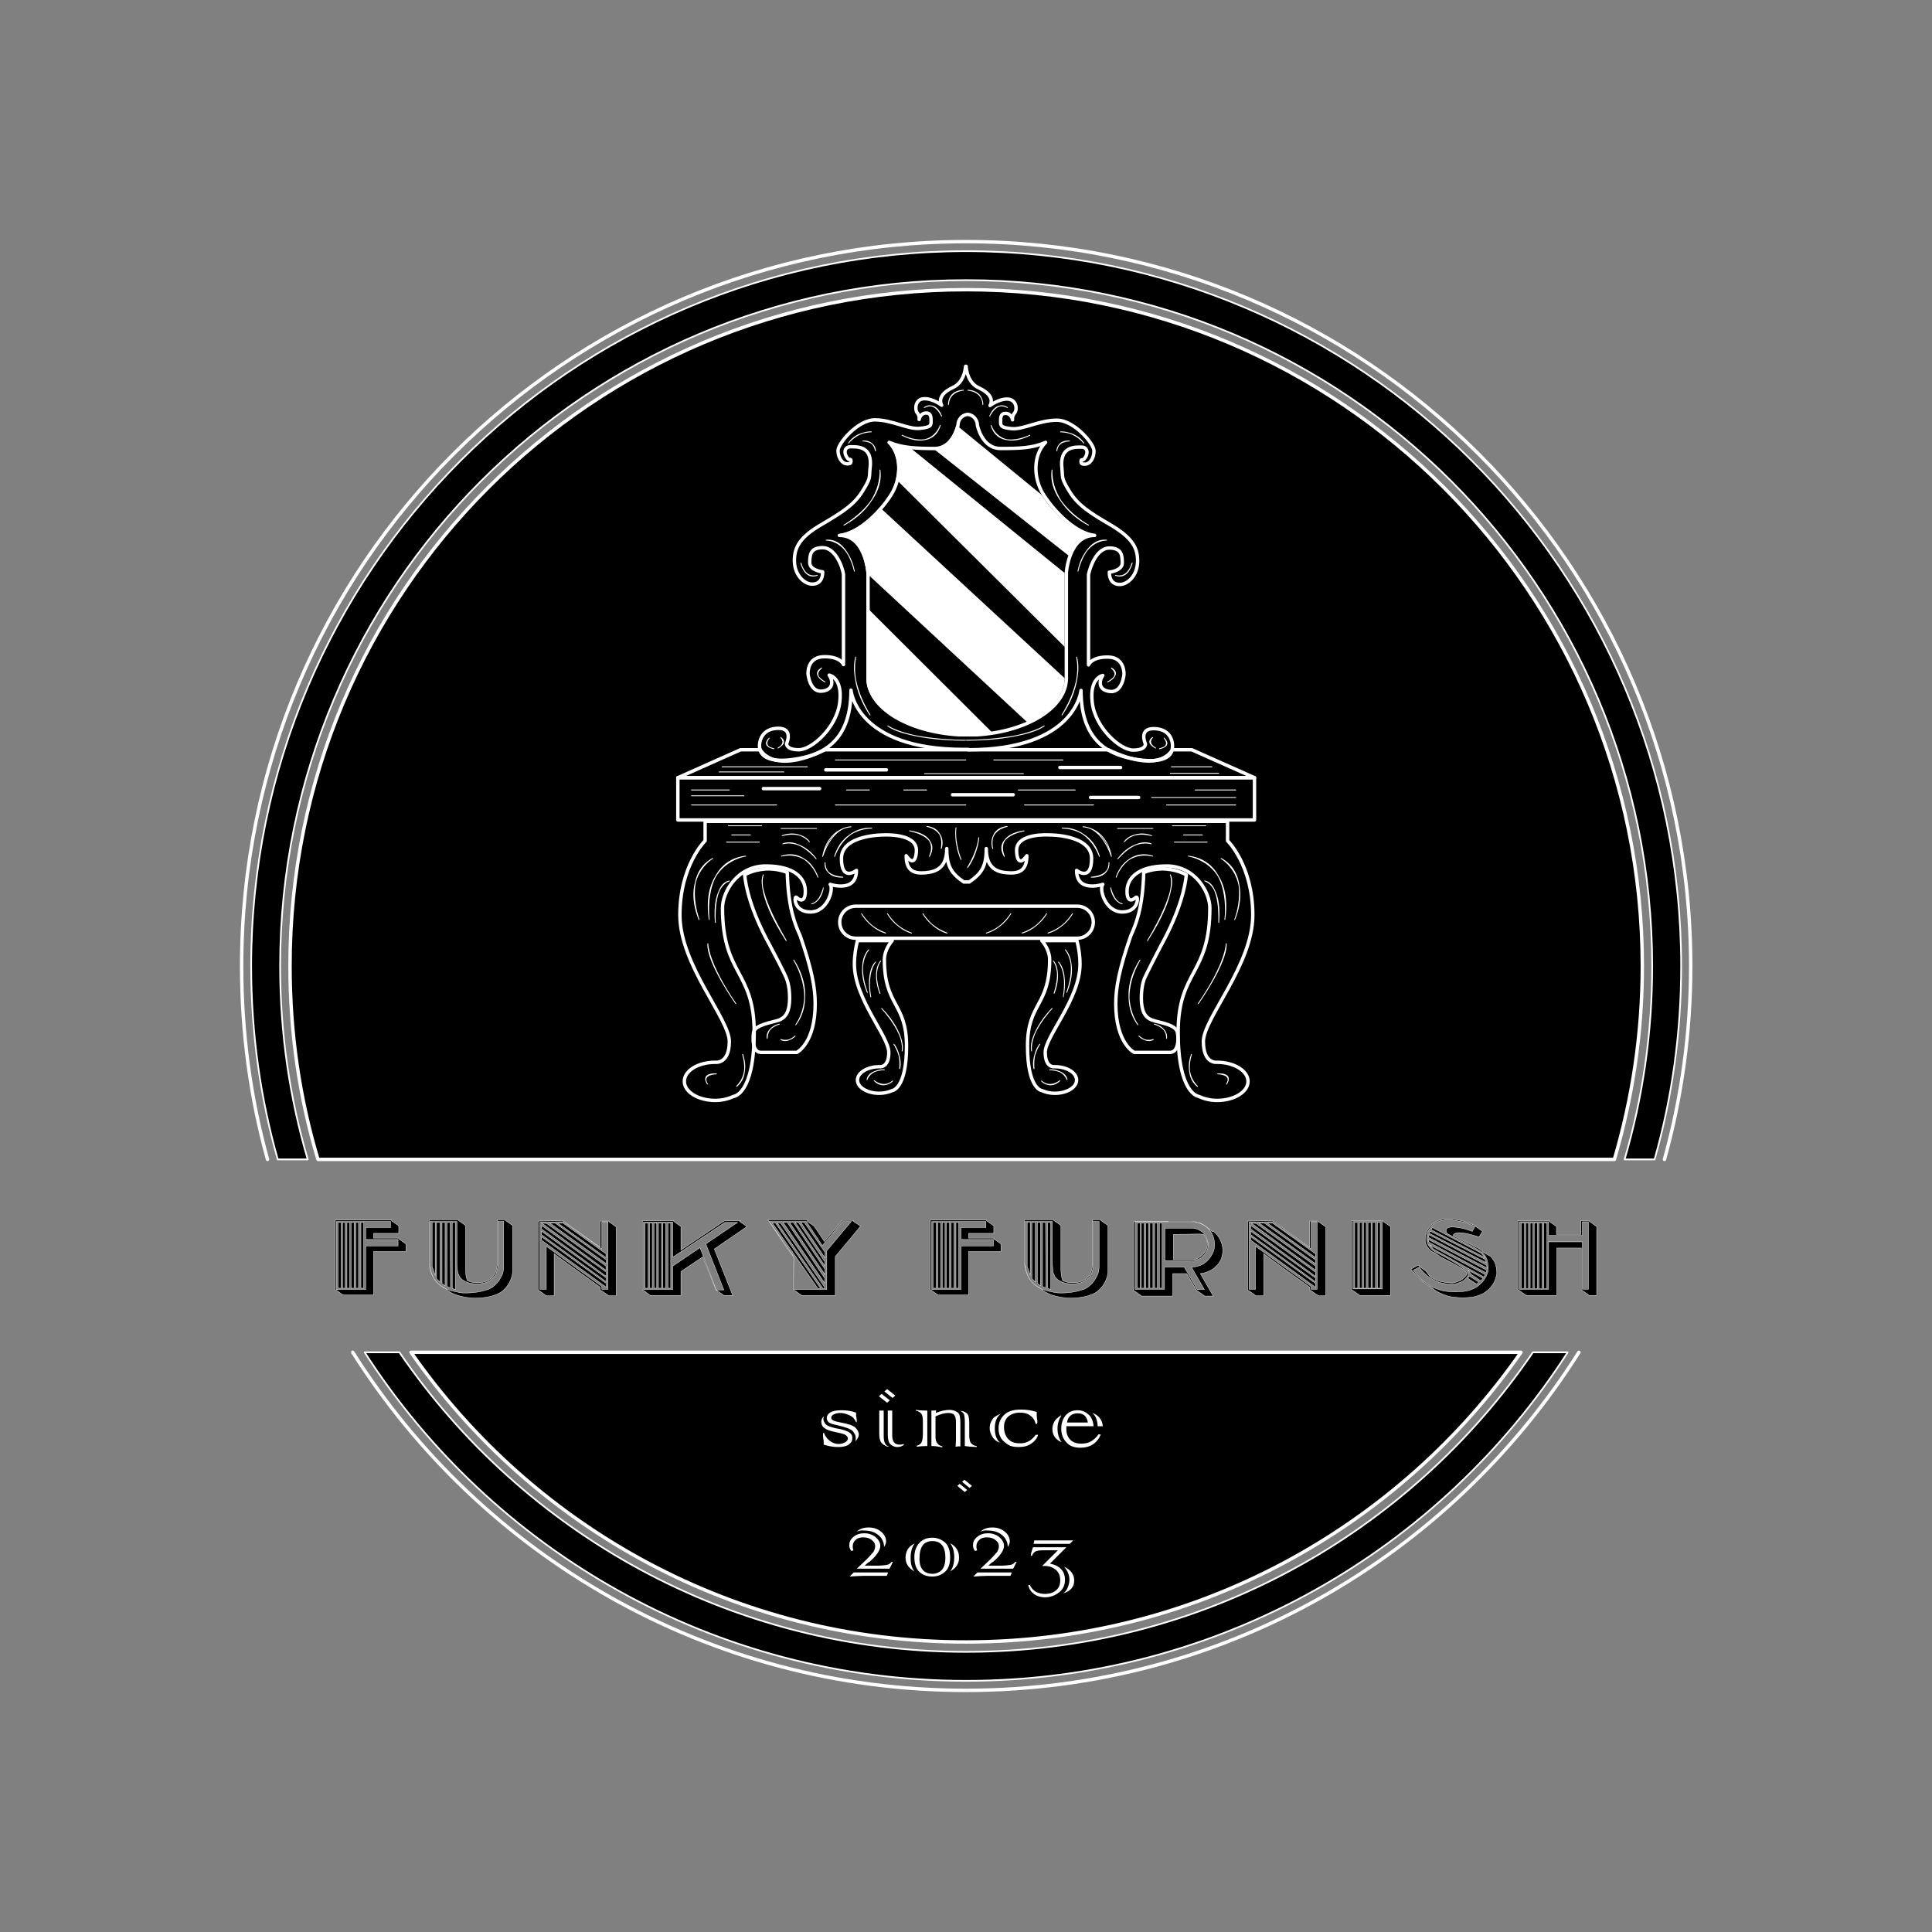 <?xml version="1.0" encoding="utf-8"?>
<!-- Generator: Adobe Illustrator 26.0.0, SVG Export Plug-In . SVG Version: 6.00 Build 0)  -->
<svg version="1.1" xmlns="http://www.w3.org/2000/svg" xmlns:xlink="http://www.w3.org/1999/xlink" x="0px" y="0px"
	 viewBox="0 0 566.9 566.9" style="enable-background:new 0 0 566.9 566.9;" xml:space="preserve">
<rect x="0" y="0" width="566.9" height="566.9" fill="#808080" stroke="none"/>
<style type="text/css">
	.st0{fill:none;stroke:#FFFFFF;stroke-linecap:round;stroke-linejoin:round;stroke-miterlimit:10;}
	.st1{stroke:#FFFFFF;stroke-linecap:round;stroke-linejoin:round;stroke-miterlimit:10;}
	.st2{fill:none;stroke:#FFFFFF;stroke-width:0.5;stroke-linecap:round;stroke-linejoin:round;stroke-miterlimit:10;}
	.st3{stroke:#FFFFFF;stroke-width:0.5;stroke-linecap:round;stroke-linejoin:round;stroke-miterlimit:10;}
	.st4{fill:#FFFFFF;}
	.st5{fill:none;stroke:#FFFFFF;stroke-miterlimit:10;}
	.st6{fill:none;stroke:#FFFFFF;stroke-width:0.25;stroke-linecap:round;stroke-linejoin:round;stroke-miterlimit:10;}
	.st7{stroke:#FFFFFF;stroke-width:0.1;stroke-miterlimit:10;}
</style>
<g id="Calque_1">
	<path class="st0" d="M463.3,396.8c-37.7,59.6-104.1,99.2-179.9,99.2c-75.7,0-142.2-39.6-179.9-99.2"/>
	<path class="st1" d="M120.6,396.8h325.7c-35.8,51.4-95.4,85-162.8,85C216,481.9,156.5,448.3,120.6,396.8z"/>
	<path class="st1" d="M481.9,283.5c0,19.7-2.9,38.7-8.2,56.7H93.3c-5.4-18-8.2-37-8.2-56.7C85,173.9,173.9,85,283.5,85
		C393,85,481.9,173.9,481.9,283.5z"/>
	<path class="st2" d="M93.3,340.2"/>
	<path class="st3" d="M81.5,340.2c-5.1-18-7.8-37-7.8-56.7c0-115.8,93.9-209.8,209.8-209.8c115.8,0,209.8,93.9,209.8,209.8
		c0,19.7-2.7,38.7-7.8,56.7h-8.8c5.3-18,8.1-37,8.1-56.7c0-111.1-90.1-201.3-201.3-201.3c-111.2,0-201.3,90.1-201.3,201.3
		c0,19.7,2.8,38.7,8.1,56.7H81.5z"/>
	<path class="st0" d="M78.5,340.2c-5-18-7.6-37.1-7.6-56.7C70.9,166,166,70.9,283.5,70.9c117.4,0,212.6,95.2,212.6,212.6
		c0,19.6-2.7,38.7-7.7,56.7"/>
	<path class="st3" d="M460,396.8c-37.3,58-102.4,96.4-176.5,96.4c-74.1,0-139.2-38.4-176.5-96.4h10.2c36.2,53,97.2,87.9,166.3,87.9
		s130.1-34.8,166.3-87.9H460z"/>
</g>
<g id="Calque_2">
	<g>
		<path class="st4" d="M241.5,420.5h0.3c0.3,0.9,0.9,1.7,1.7,2.3c0.8,0.6,1.7,0.9,2.6,0.9c0.7,0,1.4-0.2,1.9-0.5
			c0.5-0.3,0.8-0.7,0.8-1.1c0-0.4-0.3-0.8-0.8-1.1c-0.5-0.3-1.5-0.5-2.9-0.8c-1.4-0.3-2.4-0.6-3.1-1.1c-0.7-0.5-1-1.1-1-1.9
			c0-0.6,0.2-1.1,0.7-1.6c0,0.2-0.1,0.5-0.1,0.7c0,0.5,0.2,0.9,0.5,1.4c0.3,0.4,0.8,0.7,1.4,0.9c0.6,0.2,1.5,0.5,2.9,0.7
			c1.3,0.3,2.2,0.6,2.8,1c0.6,0.4,0.9,0.9,0.9,1.7c0,0.8-0.4,1.4-1.1,1.9c-0.7,0.5-1.8,0.7-3.1,0.7c-1.2,0-2.6-0.2-4.2-0.7
			c0-0.7,0-1.3-0.1-1.6c0-0.3-0.1-0.6-0.1-0.9C241.5,421.1,241.5,420.8,241.5,420.5z M251.4,417.3h-0.2c-0.4-0.9-1-1.6-1.9-2
			c-0.9-0.4-1.8-0.7-2.7-0.7c-0.7,0-1.3,0.1-1.9,0.4c-0.5,0.2-0.8,0.6-0.8,1c0,0.3,0.2,0.6,0.6,0.8c0.4,0.2,1.1,0.4,2.2,0.6
			c2.2,0.4,3.7,0.9,4.3,1.5s1,1.3,1,2c0,0.6-0.3,1.3-1,2c0.1-0.4,0.1-0.7,0.1-0.9c0-0.8-0.3-1.4-0.9-2.1c-0.6-0.6-2-1.1-4.1-1.6
			c-1.3-0.3-2.2-0.5-2.7-0.8c-0.5-0.3-0.8-0.8-0.8-1.4c0-0.7,0.4-1.3,1.1-1.7c0.7-0.4,1.8-0.6,3.3-0.6c1.4,0,2.8,0.2,4.2,0.7
			c0,0.2,0,0.4,0,0.4c0,0.4,0,0.7,0.1,1.1C251.4,416.3,251.4,416.7,251.4,417.3z"/>
		<path class="st4" d="M258.7,409l2.4,1.9l-0.8,0.7l-2.4-1.9L258.7,409z M258,420.7v-6.8h1.3v7.3c0,1.1,0.1,1.8,0.4,2.3
			c0.2,0.5,0.6,0.8,1.2,1h-0.5c-0.8-0.3-1.4-0.7-1.8-1.2C258.2,422.8,258,421.9,258,420.7z M260.3,407.6l2.4,1.9l-0.8,0.7l-2.4-1.9
			L260.3,407.6z M260.5,420.9v-7h1.3v7.3c0,1.8,0.7,2.7,2.2,2.7c0.5,0,0.9-0.1,1.2-0.2v0.3c-0.6,0.4-1.2,0.6-1.9,0.6
			c-0.6,0-1.2-0.2-1.6-0.5c-0.5-0.3-0.8-0.7-0.9-1.1C260.6,422.5,260.5,421.8,260.5,420.9z"/>
		<path class="st4" d="M272.1,413.9v10.4c-1.2,0-2.2,0.1-3.1,0.2v-0.3c0.5-0.1,1-0.4,1.3-0.8c0.3-0.4,0.5-1.3,0.5-2.7v-3.6
			c0-1-0.1-1.7-0.4-2.2c-0.3-0.4-0.8-0.8-1.7-1v-0.2C269.3,413.8,270.4,413.9,272.1,413.9z M273.3,424.3v-10.4c0.6,0,1.1,0,1.4-0.1
			l-0.1,0.8c1.4-0.6,2.8-0.9,4-0.9c0.8,0,1.5,0.2,2,0.5c0.6,0.3,0.9,0.7,1,1.2c0.1,0.4,0.2,1.2,0.2,2.1v6.9c-0.5,0-0.9,0-1.4,0.1
			c0.1-1.2,0.1-2.1,0.1-2.6v-4.7c0-1-0.2-1.6-0.5-2c-0.3-0.4-0.9-0.6-1.8-0.6c-0.9,0-2.2,0.3-3.7,1v6c0,1.6,0.7,2.5,2,2.8v0.3
			C275.2,424.4,274.1,424.3,273.3,424.3z M283.1,424.3v-7.1c0-1-0.1-1.7-0.2-2.1c-0.1-0.4-0.5-0.8-1.1-1.1c0.8,0,1.4,0.3,1.9,0.7
			c0.5,0.4,0.7,1.4,0.7,2.9v3.4c0,0.8,0.1,1.4,0.2,1.8c0.1,0.4,0.3,0.7,0.7,1c0.4,0.3,0.8,0.5,1.3,0.5v0.3c-0.4,0-1-0.1-1.9-0.1
			C283.7,424.4,283.2,424.3,283.1,424.3z"/>
		<path class="st4" d="M293.7,414.8c-1.2,0.9-1.8,2.3-1.8,4.3c0,1.9,0.5,3.3,1.5,4.2c-1-0.3-1.7-0.9-2.2-1.7
			c-0.5-0.8-0.8-1.7-0.8-2.5c0-0.6,0.1-1.3,0.4-1.9c0.3-0.6,0.6-1.1,1-1.4C292.3,415.5,292.9,415.1,293.7,414.8z M303.9,421h0.7
			c-0.3,1.1-1,1.9-2,2.6c-1,0.7-2.2,1-3.7,1c-1.3,0-2.4-0.2-3.1-0.7c-0.8-0.5-1.5-1.1-2-1.8c-0.5-0.8-0.8-1.7-0.8-2.9
			c0-1.6,0.5-2.9,1.6-4c1-1,2.6-1.6,4.9-1.6c1.6,0,3.1,0.2,4.7,0.7c0,0.1,0,0.2,0,0.4c0,0.1,0,0.2,0,0.3c0,0.3,0,0.8,0.1,1.3
			c0,0.3,0.1,0.6,0.1,0.7c0,0.2,0,0.4-0.1,0.8h-0.4c-0.3-1.1-0.8-1.9-1.7-2.5c-0.8-0.6-1.8-0.8-3-0.8c-1.3,0-2.4,0.4-3.3,1.1
			c-0.9,0.8-1.3,1.8-1.3,3.2c0,1.3,0.4,2.5,1.2,3.4c0.8,0.9,1.9,1.3,3.4,1.3C301.1,423.6,302.7,422.7,303.9,421z"/>
		<path class="st4" d="M311.5,423.2L311.5,423.2c-1.8-0.8-2.7-2.1-2.7-3.9c0-0.7,0.2-1.4,0.5-2c0.3-0.7,1-1.3,2-2l0.1,0.1
			c-0.7,1.1-1.1,2.3-1.1,3.8C310.3,420.7,310.7,422.1,311.5,423.2z M320.9,418.5h-8c0,0.5,0,0.8,0,0.9c0,1.3,0.4,2.3,1.2,3.1
			c0.8,0.8,1.9,1.1,3.2,1.1c1.1,0,2.1-0.2,2.9-0.7s1.6-1.2,2.1-2h0.7c-1.1,2.6-3.1,3.9-6,3.9c-1.8,0-3.2-0.5-4.1-1.6
			c-1-1-1.5-2.4-1.5-4c0-1.5,0.4-2.8,1.3-3.9c0.9-1,2-1.5,3.5-1.5c1.2,0,2.2,0.4,3,1.1C320.2,415.6,320.7,416.8,320.9,418.5z
			 M313.1,417.4h6.1c-0.1-0.7-0.3-1.3-0.8-1.9c-0.5-0.5-1.2-0.8-2.2-0.8c-0.8,0-1.5,0.2-2.1,0.7S313.2,416.6,313.1,417.4z
			 M323.6,418.5h-1.5c-0.1-1.8-0.6-3.1-1.6-3.9C322.3,415.2,323.4,416.5,323.6,418.5z"/>
	</g>
	<g>
		<path class="st4" d="M261.6,458.3h0.4l-1,2h-9.6l2-1.9c0.8-0.7,1.4-1.4,1.8-1.8c0.4-0.5,0.8-0.9,1-1.1c0.4-0.6,0.6-1.2,0.6-1.8
			c0-0.8-0.4-1.4-1.1-1.9c-0.7-0.5-1.5-0.7-2.4-0.7s-1.7,0.2-2.2,0.7c-0.6,0.5-0.9,1.2-0.9,2c0,0.4,0.1,0.7,0.2,1.1l-0.6,0.2
			c-0.4-0.5-0.6-1.1-0.6-1.7c0-1,0.4-1.8,1.3-2.5c0.9-0.7,1.9-1,3.1-1c1.3,0,2.4,0.4,3.3,1.1c0.9,0.8,1.4,1.6,1.4,2.6
			c0,1.3-1.1,2.9-3.2,4.7c-0.1,0-0.1,0.1-0.2,0.1c-0.1,0-0.1,0.1-0.2,0.1l-1,0.9h3.7c1.2,0,2.1-0.1,2.7-0.2
			C260.8,459.1,261.2,458.8,261.6,458.3z M250.5,461.4h10.1l-0.4,1h-6.9c-1,0-2.4,0.1-4,0.2L250.5,461.4z M251.4,449.4
			c0.9-0.8,2-1.2,3.5-1.2c1.4,0,2.6,0.4,3.6,1.2c1,0.8,1.5,1.8,1.5,2.9c0,0.5-0.2,1.1-0.6,1.6c0-1.4-0.6-2.6-1.7-3.5
			c-1.1-0.9-2.5-1.3-4.1-1.3C253,449,252.2,449.1,251.4,449.4z"/>
		<path class="st4" d="M268.4,452.9c-0.8,1-1.2,2.4-1.2,4.3c0,1.8,0.4,3.1,1.2,3.9c-1.8-0.9-2.7-2.3-2.7-4.1
			C265.8,455.1,266.6,453.7,268.4,452.9z M268.3,456.9c0-1.7,0.5-3.1,1.4-4.1c1-1.1,2.3-1.6,3.9-1.6c1.4,0,2.6,0.5,3.7,1.4
			c1,0.9,1.5,2.4,1.5,4.4c0,1.9-0.5,3.3-1.5,4.2c-1,0.9-2.2,1.4-3.8,1.4c-1.2,0-2.2-0.3-3-0.8c-0.8-0.5-1.4-1.2-1.7-2
			C268.5,459.1,268.3,458.1,268.3,456.9z M269.8,457.4c0,1.6,0.4,2.7,1.1,3.4c0.7,0.7,1.7,1,2.7,1c1.1,0,2-0.4,2.7-1.1
			c0.7-0.7,1.1-1.9,1.1-3.7c0-3.2-1.3-4.8-3.8-4.8C271,452.2,269.8,453.9,269.8,457.4z M278.8,461.1c0.8-1,1.2-2.4,1.2-4.2
			c0-1.7-0.4-3-1.2-4.1c1.8,1,2.6,2.4,2.6,4.1C281.5,458.7,280.6,460.1,278.8,461.1z"/>
		<path class="st4" d="M297.9,458.3h0.4l-1,2h-9.6l2-1.9c0.8-0.7,1.4-1.4,1.8-1.8c0.4-0.5,0.8-0.9,1-1.1c0.4-0.6,0.6-1.2,0.6-1.8
			c0-0.8-0.4-1.4-1.1-1.9c-0.7-0.5-1.5-0.7-2.4-0.7c-0.9,0-1.7,0.2-2.2,0.7c-0.6,0.5-0.9,1.2-0.9,2c0,0.4,0.1,0.7,0.2,1.1l-0.6,0.2
			c-0.4-0.5-0.6-1.1-0.6-1.7c0-1,0.4-1.8,1.3-2.5c0.9-0.7,1.9-1,3.1-1c1.3,0,2.4,0.4,3.3,1.1c0.9,0.8,1.4,1.6,1.4,2.6
			c0,1.3-1.1,2.9-3.2,4.7c-0.1,0-0.1,0.1-0.2,0.1c-0.1,0-0.1,0.1-0.2,0.1l-1,0.9h3.7c1.2,0,2.1-0.1,2.7-0.2
			C297.1,459.1,297.5,458.8,297.9,458.3z M286.8,461.4h10.1l-0.4,1h-6.9c-1,0-2.4,0.1-4,0.2L286.8,461.4z M287.7,449.4
			c0.9-0.8,2-1.2,3.5-1.2c1.4,0,2.6,0.4,3.6,1.2c1,0.8,1.5,1.8,1.5,2.9c0,0.5-0.2,1.1-0.6,1.6c0-1.4-0.6-2.6-1.7-3.5
			c-1.1-0.9-2.5-1.3-4.1-1.3C289.2,449,288.5,449.1,287.7,449.4z"/>
		<path class="st4" d="M302.8,456.5h-0.3c0-0.3,0-0.6,0.1-0.9c0.1-0.4,0.3-0.9,0.5-1.6h9.8l-4.8,4.8c2.9,0.6,4.4,2.2,4.4,4.8
			c0,1.5-0.6,2.8-1.8,3.7c-1.2,0.9-2.6,1.4-4.1,1.4c-1.1,0-2.2-0.3-3.1-0.9c-0.9-0.6-1.5-1.5-1.8-2.7h0.5c0.4,0.9,1,1.5,1.8,2
			c0.8,0.4,1.7,0.6,2.6,0.6c1.3,0,2.3-0.3,3.2-1c0.9-0.7,1.3-1.7,1.3-3c0-1.3-0.4-2.3-1.3-3.1c-0.9-0.7-1.9-1.1-3.1-1.1
			c-0.2,0-0.5,0-0.9,0l4.6-4.6h-4.3c-1,0-1.7,0.1-2.2,0.3C303.5,455.4,303.1,455.8,302.8,456.5z M303.5,452h11.4l-1,1h-10.6
			L303.5,452z M312,467.5c0.5-0.3,1-0.9,1.3-1.7c0.3-0.8,0.5-1.5,0.5-2.2c0-1.4-0.5-2.7-1.6-3.9c2,0.9,3,2.3,3,4
			c0,1.1-0.3,1.9-1,2.6C313.6,466.9,312.8,467.3,312,467.5z"/>
	</g>
	<g>
		<path class="st4" d="M280.9,436l0.7-0.6l2.2,1.8l-0.7,0.6L280.9,436z M282.3,434.8l0.7-0.6l2.2,1.8l-0.7,0.6L282.3,434.8z"/>
	</g>
	<path class="st0" d="M218.5,256.7c0.3,3.2,1.7,10.4,7.4,20.7c4.4,8.3,4.8,9.5,4.8,9.5s1,2,1,5.9c0,3.8-1,5.7-3.1,6.5
		s-7.1,1.3-7.5,3.7c-0.3,2.5-0.1,5.8,2.2,5.8c2.3,0,10.5,0,10.5,0s5.4-2.6,5.4-14.3c0-4.7-1-10.1-4.4-19.9
		c-1.5-3.4-3.5-7.9-3.8-18.6c0,0-3-1.3-6.6-1C220.7,255.3,218.5,256.7,218.5,256.7z"/>
	<path class="st0" d="M348.1,256.7c-0.3,3.2-1.7,10.4-7.4,20.7c-4.3,8.3-4.8,9.5-4.8,9.5s-1,2-1,5.9c0,3.8,1,5.7,3.1,6.5
		c2.2,0.8,7.1,1.3,7.5,3.7s0.1,5.8-2.2,5.8s-10.5,0-10.5,0s-5.4-2.6-5.4-14.3c0-4.7,1-10.1,4.4-19.9c1.5-3.4,3.5-7.9,3.8-18.6
		c0,0,3-1.3,6.6-1C345.8,255.3,348.1,256.7,348.1,256.7z"/>
	<path class="st0" d="M206.9,241v5.7c0,0-7.4,7.2-7.4,21.8c0,14.6,14.5,30.4,14.5,37.1s-4.1,6.1-4.1,6.1c-5.1,0-9.1,2.5-9.1,5.6
		s4.1,5.6,9.1,5.6c2,0,3.9-0.5,5.4-1.2c0,0,6-0.5,6-18.8c0-18.2-9.3-16.7-9.3-36.5c0-4.5,4.2-12.3,12.7-12.3
		c8.5,0,11.6,3.6,11.6,7.4c0,3.7-1.9,2.5-2.6,1.8c-0.7-0.7-1,4.3,4.1,4.3c5.1,0,6.9-6.9,5.8-8.1c0,0,7.7,2.6,7.7-4.1
		c0,0-4.4,3.5-4.4-3.5c0-7,12.3-6.9,12.3-6.9s9.7-0.6,9.7,4.5c0,1.9-0.7,4.9-3,1.6c0,4.3,2.1,5.3,5.6,5c3.5-0.3,6.3-1.7,6.3-7.1
		c0,5.3,1.4,7.3,5,9.8h1.6c3.6-2.5,5-4.5,5-9.8c0,5.4,2.7,6.9,6.3,7.1c3.5,0.3,5.6-0.8,5.6-5c-2.4,3.4-3,0.4-3-1.6
		c0-5.2,9.7-4.5,9.7-4.5s12.3-0.1,12.3,6.9c0,7-4.4,3.5-4.4,3.5c0,6.7,7.7,4.1,7.7,4.1c-1.2,1.3,0.7,8.1,5.7,8.1s4.8-5,4-4.3
		c-0.7,0.7-2.6,1.9-2.6-1.8c0-3.7,3.1-7.4,11.6-7.4s12.7,7.8,12.7,12.3c0,19.8-9.3,18.2-9.3,36.5c0,18.2,6,18.8,6,18.8
		c1.5,0.7,3.4,1.2,5.4,1.2c5,0,9.1-2.5,9.1-5.6s-4.1-5.6-9.1-5.6c0,0-4,0.6-4-6.1s14.5-22.5,14.5-37.1c0-14.6-7.4-21.8-7.4-21.8V241
		H206.9z"/>
	<rect x="198.9" y="228.2" class="st0" width="169.2" height="12.4"/>
	<path class="st5" d="M320.8,270.6c0,2.6-2.1,4.7-4.7,4.7h-65c-2.6,0-4.7-2.1-4.7-4.7c0-2.6,2.1-4.7,4.7-4.7h65
		C318.7,265.9,320.8,268,320.8,270.6z"/>
	<path class="st0" d="M261.6,276l-10,0c-0.5,2-0.9,4.3-0.9,6.9c0,10.2,10.1,21.2,10.1,25.9S258,313,258,313c-3.5,0-6.4,1.8-6.4,3.9
		c0,2.2,2.9,3.9,6.4,3.9c1.4,0,2.7-0.3,3.8-0.8c0,0,4.2-0.4,4.2-13.1s-6.5-11.6-6.5-25.4c0-1.6,0.8-3.8,2.3-5.5"/>
	<path class="st0" d="M305.9,276l10.1,0c0.5,2,0.9,4.3,0.9,6.9c0,10.2-10.2,21.2-10.2,25.9s2.8,4.2,2.8,4.2c3.6,0,6.4,1.8,6.4,3.9
		c0,2.2-2.9,3.9-6.4,3.9c-1.4,0-2.7-0.3-3.8-0.8c0,0-4.2-0.4-4.2-13.1s6.5-11.6,6.5-25.4c0-1.6-0.8-3.8-2.3-5.5"/>
	<path class="st0" d="M284.1,220c31.6,0,33.1-17.4,33.1-17.4c0,15.9,9.3,19.2,16.7,20.3c7.5,1.1,9.9-1,10.1-3.3
		c0.3-2.3-0.8-5.8-5.5-5.8c-4.5,0-2.4,4.5-2.4,4.5s0.2,1.8-3.6,1.8s-11.1-6.5-12-13.9c-0.9-7.4,3.1-8,3.1-8c-1,1.3-1.6,4.3,2.1,4.7
		c3.7,0.4,4.1-5,4.1-5s0.3-5-4.6-5.1c-5-0.1-5.8,2.3-5.8,2.3s0-23.4,0-26.5c0.5-2.5,2.5-7.8,6.1-7.8s3.8,2.1,3.8,4.4
		c0,2.3-3.8,2.7-3.8,2.7c0,2.1,0.9,3.6,3.1,3.6s5.1-2.5,5.2-6.7s-1.8-7.1-7.8-10.7c-6-3.5-9.7-5.8-12.2-9.9
		c-2.5-4.1-1.9-3.9-2.2-6.7c-0.8-6.7,4-6.3,5.8-6.3s2.1,2.1,0.5,3.7c-0.7,0-0.7,0-0.7,0.7c0,0.7,1.1,0.6,1.1,0.6
		c1.6,0,2.7-1.8,2.7-3.9c0-2.1-5.8-9-10.9-9s-9.7,2.7-13.1,2.5c-3.4-0.3-3.4-0.9-3.4-2.1c0-1.2,0-2.5,1.6-2.4s1.9,1.9,1.9,1.9
		s-0.2-1.1,0.6-2s0.7-3.9-2-4.1c-2.6-0.1-5.2,1.9-5.2,1.9c1-1.8,0-3.7-3.5-5.3c-2.9-1.4-3.5-5.1-3.5-6.2c0,0-0.2-0.2-0.2,0.2
		c-0.1,1.3-0.8,4.6-3.5,5.9c-3.5,1.6-4.4,3.5-3.5,5.3c0,0-2.6-2-5.2-1.9c-2.6,0.1-2.7,3.2-2,4.1c0.8,0.8,0.6,2,0.6,2
		s0.3-1.8,1.9-1.9s1.6,1.2,1.6,2.4c0,1.2,0,1.8-3.4,2.1c-3.4,0.3-8.1-2.5-13.1-2.5c-5,0-10.8,6.9-10.8,9c0,2.1,1.2,3.9,2.7,3.9
		c0,0,1.1,0.1,1.1-0.6c0-0.7,0-0.7-0.7-0.7c-1.6-1.6-1.3-3.7,0.5-3.7s6.7-0.4,5.8,6.3c-0.3,2.8,0.3,2.7-2.2,6.7
		c-2.5,4.1-6.1,6.3-12.2,9.9c-6,3.5-7.9,6.5-7.8,10.7c0.1,4.2,3,6.7,5.2,6.7s3.1-1.5,3.1-3.6c0,0-3.8-0.4-3.8-2.7
		c0-2.3,0.2-4.4,3.8-4.4s5.7,5.3,6.1,7.8c0,3.1,0,26.5,0,26.5s-0.8-2.4-5.8-2.3c-5,0.1-4.6,5.1-4.6,5.1s0.5,5.4,4.1,5
		c3.7-0.4,3.1-3.4,2.1-4.7c0,0,4,0.6,3.1,8s-8.2,13.9-12,13.9s-3.6-1.8-3.6-1.8s2.1-4.5-2.4-4.5c-4.6,0-5.8,3.5-5.5,5.8
		c0.3,2.3,2.7,4.4,10.1,3.3c7.4-1.1,16.7-4.4,16.7-20.3c0,0,1.4,17.4,33.1,17.4H284.1z"/>
	<path class="st6" d="M275.9,124.8c0,0-2.3,7.4-11.2,2.9C264.6,127.7,273.6,132.3,275.9,124.8z"/>
	<path class="st6" d="M249,130c0,0,2.4-3.3,6.7-3.3C255.7,126.8,251.4,126.5,249,130z"/>
	<path class="st6" d="M253.2,129.4c0,0,3.5-0.1,3.7,2.9C256.8,132.3,256.7,129.2,253.2,129.4z"/>
	<path class="st6" d="M258.2,137.9c0,0,1.1,9.8-10.6,16.2C247.6,154.1,259.5,147.5,258.2,137.9z"/>
	<path class="st6" d="M242.4,158.5c0,0,6.3-0.3,8.3,9.1C250.7,167.5,248.7,157.9,242.4,158.5z"/>
	<path class="st6" d="M239.8,168.8c0,0-3.4,1.4-4.8-3.6C235,165.2,236.1,170.2,239.8,168.8z"/>
	<path class="st6" d="M242.1,200.1c0,0-4.3-2.2-1-4.1C241.1,196.1,238,198,242.1,200.1z"/>
	<path class="st6" d="M251.1,192.8c0,0-2.1,7.6,4.2,17C255.3,209.8,249.1,200.3,251.1,192.8z"/>
	<path class="st6" d="M229.1,216.4c0,0,1.8,1.6-0.8,3.1C228.2,219.4,231.4,218.1,229.1,216.4z"/>
	<path class="st6" d="M225.7,216.6c0,0-2.2,2.4,1.4,3.1C227,219.6,223.3,219.1,225.7,216.6z"/>
	<path class="st6" d="M260.5,213c0,0,5.8,4.2,22.7,4.2C283.2,217.3,266.2,217.1,260.5,213z"/>
	<path class="st6" d="M271.2,119.6c0,0,3.2-2.2,5.1,2.5C276.3,122.1,274.2,117.5,271.2,119.6z"/>
	<path class="st6" d="M282.7,114.5c0,0-4.2,0.2-4.4,4.2C278.3,118.7,278.1,114.7,282.7,114.5z"/>
	<path class="st6" d="M290.8,124.8c0,0,2.3,7.4,11.4,2.9C302.2,127.7,293.1,132.3,290.8,124.8z"/>
	<path class="st6" d="M318,130c0,0-2.4-3.3-6.8-3.3C311.2,126.8,315.6,126.5,318,130z"/>
	<path class="st6" d="M313.8,129.4c0,0-3.5-0.1-3.7,2.9C310.1,132.3,310.2,129.2,313.8,129.4z"/>
	<path class="st6" d="M308.7,137.9c0,0-1.1,9.8,10.7,16.2C319.4,154.1,307.4,147.5,308.7,137.9z"/>
	<path class="st6" d="M324.7,158.5c0,0-6.4-0.3-8.4,9.1C316.3,167.5,318.4,157.9,324.7,158.5z"/>
	<path class="st6" d="M327.3,168.8c0,0,3.4,1.4,4.9-3.6C332.2,165.2,331.1,170.2,327.3,168.8z"/>
	<path class="st6" d="M325,200.1c0,0,4.4-2.2,1.1-4.1C326,196.1,329.2,198,325,200.1z"/>
	<path class="st6" d="M315.9,192.8c0,0,2.1,7.6-4.3,17C311.6,209.8,317.9,200.3,315.9,192.8z"/>
	<path class="st6" d="M338.2,216.4c0,0-1.8,1.6,0.9,3.1C339.1,219.4,335.9,218.1,338.2,216.4z"/>
	<path class="st6" d="M341.6,216.6c0,0,2.2,2.4-1.4,3.1C340.3,219.6,344,219.1,341.6,216.6z"/>
	<path class="st6" d="M306.4,213c0,0-5.9,4.2-23,4.2C283.4,217.3,300.6,217.1,306.4,213z"/>
	<path class="st6" d="M295.6,119.6c0,0-3.2-2.2-5.2,2.5C290.4,122.1,292.5,117.5,295.6,119.6z"/>
	<path class="st6" d="M284,114.5c0,0,4.3,0.2,4.4,4.2C288.4,118.7,288.5,114.7,284,114.5z"/>
	<path class="st6" d="M202.9,231.8H214H202.9z"/>
	<path class="st6" d="M248.4,231.8h6.7H248.4z"/>
	<path class="st6" d="M265.2,231.8h6.7H265.2z"/>
	<path class="st6" d="M298.8,231.8h16.7H298.8z"/>
	<path class="st6" d="M202.9,233.5h15.4H202.9z"/>
	<path class="st6" d="M202.9,236.2h25H202.9z"/>
	<path class="st6" d="M211.9,225h25H211.9z"/>
	<path class="st6" d="M245.1,236.2h38.3H245.1z"/>
	<path class="st6" d="M245.1,223h38.3H245.1z"/>
	<path class="st6" d="M300.6,236.2h20.3H300.6z"/>
	<path class="st6" d="M291.6,223h20.3H291.6z"/>
	<path class="st6" d="M342.3,236.2h20.3H342.3z"/>
	<path class="st6" d="M337.9,234h24.7H337.9z"/>
	<path class="st6" d="M350.7,231.8h11.9H350.7z"/>
	<path class="st6" d="M343.7,225h11.9H343.7z"/>
	<line class="st6" x1="211" y1="226.5" x2="230" y2="226.5"/>
	<line class="st6" x1="271.3" y1="227" x2="300.3" y2="227"/>
	<line class="st6" x1="357.6" y1="226.9" x2="343.4" y2="226.9"/>
	<path class="st6" d="M257.5,253.4"/>
	<path class="st6" d="M209.1,251.9c0,0-9,5.1-4,17.9C205.1,269.7,200.2,256.8,209.1,251.9z"/>
	<path class="st6" d="M218.8,251.2c0,0-13.1,1.7-10.7,18.6C208.1,269.8,205.7,252.9,218.8,251.2z"/>
	<path class="st6" d="M214,258.5c0,0-5,1-4.1,12.2C209.9,270.7,209.1,259.4,214,258.5z"/>
	<path class="st6" d="M207.7,276.9c0,0-0.1,5.5,8.2,17.6C215.9,294.5,207.4,282.5,207.7,276.9z"/>
	<path class="st6" d="M217.9,309.4c0,0,2.2,6.3-1.8,9.4C216,318.8,220.1,315.6,217.9,309.4z"/>
	<path class="st6" d="M210.2,315.1c0,0-4.5,0-2.6,3C207.6,318.1,205.3,314.9,210.2,315.1z"/>
	<path class="st6" d="M213.2,247.1h9.6H213.2z"/>
	<path class="st6" d="M229.3,251.2c0,0,7.6-2.3,10.7,6.2C240,257.3,236.9,248.9,229.3,251.2z"/>
	<path class="st6" d="M249.7,242.6c0,0-6.7,0.2-8.3,8.7C241.4,251.3,243.8,242.9,249.7,242.6z"/>
	<path class="st6" d="M242.1,253.1c0,0-0.4,4.4,5.2,4.3C247.3,257.3,241.7,257.4,242.1,253.1z"/>
	<path class="st6" d="M255.8,243c0,0-8.3-0.3-10.9,8.3C244.9,251.2,247.7,242.7,255.8,243z"/>
	<path class="st6" d="M238.2,265.2c0,0,2.6-0.4,3.4-4.7C241.6,260.5,240.7,264.7,238.2,265.2z"/>
	<path class="st6" d="M214.7,245h5.5H214.7z"/>
	<path class="st6" d="M213.7,242.3h9.8H213.7z"/>
	<path class="st6" d="M229.2,243.1h10.4H229.2z"/>
	<path class="st6" d="M229.5,245.2c0,0,5.4-1.7,8,1.8C237.5,247,234.8,243.4,229.5,245.2z"/>
	<path class="st6" d="M229.7,247.6c0,0,5.1-1.7,9.8,4.4C239.5,252,234.5,245.8,229.7,247.6z"/>
	<path class="st6" d="M266.9,243.8c0,0,9.2,1.5,5.8,7.5C272.7,251.2,276.1,245.2,266.9,243.8z"/>
	<path class="st6" d="M272,242.5c0,0,5.7,1,4.2,6.5C276.1,249.1,277.7,243.3,272,242.5z"/>
	<path class="st6" d="M280.5,242.9c0,0-0.6,4.5,1.5,9.3C282,252.2,280,247.5,280.5,242.9z"/>
	<path class="st6" d="M224,256.7c0,0-2.6,4.8,6.7,19.3C230.8,276,221.7,261.4,224,256.7z"/>
	<path class="st6" d="M232.9,281.7c0,0,6.8,10.6,0.6,19C233.5,300.7,239.8,292.5,232.9,281.7z"/>
	<path class="st6" d="M228.7,300.5c0,0-4,1-3.6,4.2C225.2,304.7,224.7,301.5,228.7,300.5z"/>
	<path class="st6" d="M229.1,305c0,0,2.2,1,4.2-1C233.3,304,231,306.2,229.1,305z"/>
	<path class="st6" d="M254.9,278.7c0,0-3.8,4.1-0.4,12.5C254.5,291.2,251.1,282.9,254.9,278.7z"/>
	<path class="st6" d="M256.9,282.3c0,0-2.7,2.8-1.4,10.2C255.5,292.5,254,285.4,256.9,282.3z"/>
	<path class="st6" d="M258.4,282c0,0-2.6,3-0.2,9.5C258.2,291.5,255.8,285.2,258.4,282z"/>
	<path class="st6" d="M258.7,295.9c0,0,7,7.4,6,12.5C264.7,308.5,265.9,303.4,258.7,295.9z"/>
	<path class="st6" d="M262.3,306.4c0,0,2.5,3.7,1.7,7.2C263.9,313.6,264.7,309.6,262.3,306.4z"/>
	<path class="st6" d="M256.5,317.1c0,0,2.8,2.4,5.4,0.1C261.9,317.2,259.3,319.8,256.5,317.1z"/>
	<path class="st6" d="M254.4,316.8c0,0,0.9-3,5.1-2.9C259.4,313.9,254.9,313.9,254.4,316.8z"/>
	<path class="st6" d="M252.8,268.1c0,0,2.6,4.4,7.1,5.7C259.9,273.7,255.6,272.7,252.8,268.1z"/>
	<path class="st6" d="M260.4,268.1c0,0,2.6,4.4,7.1,5.7C267.5,273.7,263.2,272.7,260.4,268.1z"/>
	<path class="st6" d="M270.8,268.1c0,0,2.6,4.4,7.1,5.7C278,273.7,273.6,272.7,270.8,268.1z"/>
	<path class="st6" d="M309.9,253.4"/>
	<path class="st6" d="M358.3,251.9c0,0,9,5.1,4,17.9C362.4,269.7,367.3,256.8,358.3,251.9z"/>
	<path class="st6" d="M348.7,251.2c0,0,13.1,1.7,10.7,18.6C359.4,269.8,361.8,252.9,348.7,251.2z"/>
	<path class="st6" d="M353.5,258.5c0,0,5,1,4.1,12.2C357.6,270.7,358.3,259.4,353.5,258.5z"/>
	<path class="st6" d="M359.8,276.9c0,0,0.1,5.5-8.2,17.6C351.6,294.5,360.1,282.5,359.8,276.9z"/>
	<path class="st6" d="M349.6,309.4c0,0-2.2,6.3,1.8,9.4C351.5,318.8,347.4,315.6,349.6,309.4z"/>
	<path class="st6" d="M357.3,315.1c0,0,4.5,0,2.6,3C359.9,318.1,362.2,314.9,357.3,315.1z"/>
	<path class="st6" d="M354.2,247.1h-9.6H354.2z"/>
	<path class="st6" d="M338.2,251.2c0,0-7.6-2.3-10.7,6.2C327.5,257.3,330.5,248.9,338.2,251.2z"/>
	<path class="st6" d="M317.8,242.6c0,0,6.7,0.2,8.3,8.7C326.1,251.3,323.6,242.9,317.8,242.6z"/>
	<path class="st6" d="M325.4,253.1c0,0,0.4,4.4-5.2,4.3C320.1,257.3,325.7,257.4,325.4,253.1z"/>
	<path class="st6" d="M311.7,243c0,0,8.3-0.3,10.9,8.3C322.6,251.2,319.7,242.7,311.7,243z"/>
	<path class="st6" d="M329.3,265.2c0,0-2.6-0.4-3.4-4.7C325.9,260.5,326.8,264.7,329.3,265.2z"/>
	<path class="st6" d="M352.8,245h-5.5H352.8z"/>
	<path class="st6" d="M353.8,242.3H344H353.8z"/>
	<path class="st6" d="M338.3,243.1h-10.4H338.3z"/>
	<path class="st6" d="M337.9,245.2c0,0-5.4-1.7-8,1.8C329.9,247,332.7,243.4,337.9,245.2z"/>
	<path class="st6" d="M337.8,247.6c0,0-5.1-1.7-9.8,4.4C328,252,333,245.8,337.8,247.6z"/>
	<path class="st6" d="M300.5,243.8c0,0-9.2,1.5-5.8,7.5C294.8,251.2,291.4,245.2,300.5,243.8z"/>
	<path class="st6" d="M295.5,242.5c0,0-5.7,1-4.2,6.5C291.3,249.1,289.7,243.3,295.5,242.5z"/>
	<path class="st6" d="M287.2,245.8c0,0-0.3,4.6-3.3,8.8C283.8,254.6,286.7,250.4,287.2,245.8z"/>
	<path class="st6" d="M343.4,256.7c0,0,2.6,4.8-6.7,19.3C336.7,276,345.8,261.4,343.4,256.7z"/>
	<path class="st6" d="M334.5,281.7c0,0-6.8,10.6-0.6,19C333.9,300.7,327.6,292.5,334.5,281.7z"/>
	<path class="st6" d="M338.7,300.5c0,0,4,1,3.6,4.2C342.3,304.7,342.7,301.5,338.7,300.5z"/>
	<path class="st6" d="M338.4,305c0,0-2.2,1-4.2-1C334.2,304,336.5,306.2,338.4,305z"/>
	<path class="st6" d="M312.6,278.7c0,0,3.8,4.1,0.4,12.5C313,291.2,316.3,282.9,312.6,278.7z"/>
	<path class="st6" d="M310.6,282.3c0,0,2.7,2.8,1.4,10.2C312,292.5,313.4,285.4,310.6,282.3z"/>
	<path class="st6" d="M309.1,282c0,0,2.6,3,0.2,9.5C309.2,291.5,311.7,285.2,309.1,282z"/>
	<path class="st6" d="M308.7,295.9c0,0-7,7.4-6,12.5C302.7,308.5,301.6,303.4,308.7,295.9z"/>
	<path class="st6" d="M305.1,306.4c0,0-2.5,3.7-1.7,7.2C303.5,313.6,302.7,309.6,305.1,306.4z"/>
	<path class="st6" d="M311,317.1c0,0-2.8,2.4-5.4,0.1C305.6,317.2,308.1,319.8,311,317.1z"/>
	<path class="st6" d="M313.1,316.8c0,0-0.9-3-5.1-2.9C308,313.9,312.6,313.9,313.1,316.8z"/>
	<path class="st6" d="M314.7,268.1c0,0-2.6,4.4-7.2,5.7C307.5,273.7,311.9,272.7,314.7,268.1z"/>
	<path class="st6" d="M307.1,268.1c0,0-2.6,4.4-7.2,5.7C299.9,273.7,304.3,272.7,307.1,268.1z"/>
	<path class="st6" d="M296.6,268.1c0,0-2.6,4.4-7.2,5.7C289.5,273.7,293.8,272.7,296.6,268.1z"/>
	<path class="st0" d="M279.5,233.2h17.8H279.5z"/>
	<path class="st0" d="M311,225.2h17.8H311z"/>
	<path class="st0" d="M242.3,225.9h17.8H242.3z"/>
	<path class="st0" d="M320,234h14.1H320z"/>
	<path class="st0" d="M224,231.4h16.5H224z"/>
	<path class="st4" d="M254.2,178.1V199c0,8.6,11.6,15.7,26.6,16.6h5.4c1.7-0.1,3.4-0.3,5-0.6L254.2,178.1z"/>
	<path class="st4" d="M305.7,145.3c3.2,5,9.3,11.2,14.9,11.8c-2.3,0-3.9,1-5.1,2.3l-2,3.6l-39.8-31.5c5.5,0,6.9-6.8,6.9-6.8
		l24.8,20.3"/>
	<path class="st4" d="M258.2,148.9c-3.4,4-8,7.8-12.4,8.3c7.7,0,8.4,10.9,8.4,10.9l47.3,43.9c6.6-3.1,10.9-7.7,10.9-13L258.2,148.9z
		"/>
	<path class="st4" d="M312.1,167.9l-45-36.5c-2.4-0.2-4.6-0.7-6.7-1.6c2.7,2.7,3.4,6.8,2.5,10.8l49.5,49.2V168"/>
	<path class="st0" d="M283.8,121.6c-1.6,0.2-2.7,1.6-2.7,3.2c0,0-1.4,6.8-6.9,6.8s-9.5-0.2-13.3-1.8c3.7,3.7,3.7,10.5,0.5,15.5
		s-9.4,11.2-15.1,11.8c7.7,0,8.4,10.9,8.4,10.9V199c0,8.6,11.6,15.7,26.6,16.6h5.4c14.7-0.9,26.2-8,26.2-16.6V168
		c0,0,0.7-10.9,8.3-10.9c-5.6-0.6-11.7-6.9-14.9-11.8s-3.2-11.8,0.5-15.5c-3.8,1.7-7.7,1.8-13.2,1.8s-6.8-6.8-6.8-6.8
		c0-1.6-1.2-3-2.7-3.2H283.8z"/>
	<path class="st0" d="M325.2,220h-83.1c-15.4,7.5-19,0-19,0h-5.8l-18.4,8.2h169.2l-18.4-8.2h-5.7C343.9,220,340.8,227.4,325.2,220z"
		/>
</g>
<g id="Calque_4">
	<g>
		<path class="st7" d="M98.7,378.6h-0.3v-20.6h16.5v0.2l2.1,1.5v2.2h-7.4v1.4h7.4v0.2l2.1,1.5v2.2h-9.5v12.8h-8.9L98.7,378.6z
			 M114.6,360.2v-1.8H98.7v20h8.6v-1.9v-10.9h9.5v-1.9h-9.5v-3.5H114.6z M99.2,358.7h0.9V378h-0.9V358.7z M100.5,358.7h0.8V378h-0.8
			V358.7z M101.8,358.7h0.8V378h-0.8V358.7z M103,358.7h0.9V378H103V358.7z M104.4,358.7h0.8V378h-0.8V358.7z M105.9,358.7h0.8V378
			h-0.8V358.7z"/>
		<path class="st7" d="M130.3,377.8c-0.7-0.3-1.3-0.8-1.8-1.2c-0.5-0.5-1-1.1-1.4-1.8c-0.7-1.3-1.1-2.8-1.2-4.3v-12.6h8.6v0.2
			l2.1,1.5v12.7c0,1.1,0.1,1.9,0.2,2.3c0.1,0.5,0.2,0.8,0.3,1.1h0c0,0,0,0.1,0.1,0.1c0.9,0.4,1.8,0.6,2.8,0.6c0.9,0,1.8-0.1,2.6-0.4
			s1.5-0.7,1.9-1.3c0.4-0.4,0.7-0.9,1-1.6c0.2-0.6,0.3-1.3,0.4-1.9v-13.3h2.4v0.2l2.1,1.5v13.2c0,0.8-0.1,1.6-0.4,2.3
			c-0.2,0.7-0.6,1.4-1,2c-0.4,0.6-0.9,1.1-1.4,1.6c-0.6,0.5-1.2,0.8-1.8,1.1c-0.8,0.3-1.7,0.6-2.9,0.8c-1.1,0.2-2.2,0.3-3.4,0.3
			c-0.6,0-1.1,0-1.7-0.1c-0.6-0.1-1.1-0.1-1.5-0.2c-0.9-0.2-1.8-0.4-2.6-0.7c-0.8-0.3-1.6-0.7-2.3-1.2c-0.1-0.1-0.3-0.2-0.4-0.3
			L130.3,377.8z M146.1,358.2v10.5v2.6c0,0.7-0.2,1.3-0.4,2c-0.2,0.7-0.6,1.2-1,1.6c-0.4,0.5-0.8,0.8-1.4,1.1
			c-0.6,0.3-1.2,0.5-1.8,0.6c-0.6,0.1-1.3,0.2-2,0.1c-0.7,0-1.3-0.1-2-0.3s-1.2-0.5-1.7-0.8c-0.5-0.4-0.9-0.8-1.1-1.3
			c0-0.1-0.1-0.3-0.2-0.4c-0.1-0.2-0.1-0.4-0.2-0.6c0-0.3-0.1-0.6-0.1-1c0-0.4-0.1-0.9-0.1-1.4v-12.5h-8v1.7v3.5v1.9v3.1
			c0,0.3,0,0.7,0,1c0,0.3,0,0.7,0,1.1c0,1.5,0.4,2.9,1.1,4.2c0.4,0.7,0.8,1.2,1.3,1.7c0.5,0.5,1,0.8,1.6,1.2
			c0.6,0.3,1.2,0.6,1.9,0.8c0.7,0.2,1.4,0.4,2.1,0.5c0.7,0.2,1.4,0.3,2.2,0.3c0.8,0,1.7,0,2.5-0.1c0.9-0.1,1.7-0.2,2.5-0.4
			s1.5-0.4,2.1-0.6c0.6-0.3,1.2-0.6,1.7-1.1c0.6-0.5,1-1,1.4-1.6c0.4-0.6,0.7-1.2,1-1.9c0.2-0.7,0.3-1.4,0.3-2.2v-2.6v-10.5H146.1z
			 M127.7,374.2l-0.9-2.6v-13h0.9V374.2z M129.1,376.2l-1-1v-16.5h1V376.2z M128.3,359.9L128.3,359.9L128.3,359.9L128.3,359.9z
			 M130.6,377.3l-0.9-0.7v-17.9h0.9V377.3z M132.2,377.9l-1-0.4v-18.8h0.9L132.2,377.9z M133.6,378.4l-0.9-0.4v-19.3h0.9V378.4z
			 M136.1,375.4L136.1,375.4L136.1,375.4z"/>
		<path class="st7" d="M176.3,358.3h2.4v0.2l2.1,1.5v20.2h-2.2l-2.1-1.5h-0.3l-0.1-1l-7.9-5.7l-5.6-4.1v12.3h-2.3l-2.1-1.5h-0.3
			v-20.4l7.3-0.1l10.9,7.8V363l0-0.4V358.3z M176.6,362.6l0,0.4v3.5l-11.3-8l-6.9,0.1v4v0.9v0.9v13.9h1.9v-12.6l16.2,11.7h0.1v0.9
			h1.8v-19.8h-1.8V362.6z M158.9,360.6l0-1l19,13.7v1.2L158.9,360.6z M158.9,362.3l0-1l19,13.7v1.1L158.9,362.3z M158.9,363.9l0-1
			l19,13.7v1.1L158.9,363.9z M159,358.9l1.4,0.1l17.4,12.5v1.2L159,358.9z M161.4,358.9l1.5,0l15,10.8v1.1L161.4,358.9z
			 M163.7,358.9l1.5,0l12.6,9l0,1.1L163.7,358.9z"/>
		<path class="st7" d="M188.8,378.6h-0.3v-20.4h9.2v0.2l2.1,1.5v6.9l12.8-8.6h4.7l-0.3,0.2l2.2,1.5l-9.6,6.6l5.4,13.6h-2.6l-2.1-1.5
			h-0.2l-3.9-9.8l-6.4,4.3v7h-9L188.8,378.6z M197.4,368.9v-10.3h-8.6v19.8h8.6v-6.9l8-5.4l4.8,12.4h2.2l-5.3-13.5l9.3-6.3h-3.7
			L197.4,368.9z M189.3,358.9h0.9V378h-0.9V358.9z M190.6,358.9h0.8V378h-0.8V358.9z M191.9,358.9h0.8V378h-0.8V358.9z M193.2,358.9
			h0.9V378h-0.9V358.9z M194.5,358.9h0.8V378h-0.8V358.9z M196,358.9h0.8V378H196V358.9z"/>
		<path class="st7" d="M236.9,358.4l2,1.4l3,4.5c0.8-1,1.7-2.1,2.6-3.1c0.9-1,1.8-2.1,2.6-3.1h3.3l-0.1,0.2l2.2,1.5l-7.4,8.9v11.4
			h-9.9l-2.1-1.5h-0.3l0.1-9.6c-0.2-0.2-0.3-0.5-0.5-0.8c-0.2-0.3-0.4-0.5-0.6-0.8c-1.1-1.5-2.2-3.1-3.3-4.8
			c-1.1-1.7-2.2-3.2-3.2-4.7h11.6L236.9,358.4z M236.6,358.4h-10.9l7.4,10.6l-0.1,9.4h9.6V367l7.2-8.6h-2.6l-5.9,7.1L236.6,358.4z
			 M240,378.1l-13.4-19.3h0.9l13.3,19.3H240z M242,378.1h-0.5l-13.4-19.3h0.9l12.9,18.8L242,378.1z M242,376.5l-12.2-17.8h1.2
			l11,16.4L242,376.5z M242.1,374l-10.4-15.3h1.1l9.3,13.8L242.1,374z M242.1,371.5l-8.7-12.8l0.9,0l7.7,11.5L242.1,371.5z
			 M242.1,369.1l-7.1-10.4l1,0l6.1,8.8L242.1,369.1z"/>
		<path class="st7" d="M273.3,378.6h-0.3v-20.6h16.5v0.2l2.1,1.5v2.2h-7.4v1.4h7.4v0.2l2.1,1.5v2.2h-9.5v12.8h-8.9L273.3,378.6z
			 M289.3,360.2v-1.8h-15.9v20h8.6v-1.9v-10.9h9.5v-1.9h-9.5v-3.5H289.3z M273.8,358.7h0.9V378h-0.9V358.7z M275.2,358.7h0.8V378
			h-0.8V358.7z M276.5,358.7h0.8V378h-0.8V358.7z M277.7,358.7h0.9V378h-0.9V358.7z M279.1,358.7h0.8V378h-0.8V358.7z M280.5,358.7
			h0.8V378h-0.8V358.7z"/>
		<path class="st7" d="M305,377.8c-0.7-0.3-1.3-0.8-1.8-1.2c-0.5-0.5-1-1.1-1.4-1.8c-0.7-1.3-1.1-2.8-1.2-4.3v-12.6h8.6v0.2l2.1,1.5
			v12.7c0,1.1,0.1,1.9,0.2,2.3c0.1,0.5,0.2,0.8,0.3,1.1h0c0,0,0,0.1,0.1,0.1c0.9,0.4,1.8,0.6,2.8,0.6c0.9,0,1.8-0.1,2.6-0.4
			c0.8-0.3,1.5-0.7,1.9-1.3c0.4-0.4,0.8-0.9,1-1.6c0.2-0.6,0.3-1.3,0.4-1.9v-13.3h2.4v0.2l2.1,1.5v13.2c0,0.8-0.1,1.6-0.4,2.3
			c-0.2,0.7-0.6,1.4-1,2c-0.4,0.6-0.9,1.1-1.4,1.6c-0.6,0.5-1.2,0.8-1.8,1.1c-0.8,0.3-1.7,0.6-2.9,0.8s-2.2,0.3-3.4,0.3
			c-0.6,0-1.1,0-1.7-0.1c-0.6-0.1-1.1-0.1-1.5-0.2c-0.9-0.2-1.8-0.4-2.6-0.7c-0.8-0.3-1.6-0.7-2.3-1.2c-0.1-0.1-0.3-0.2-0.4-0.3
			L305,377.8z M320.8,358.2v10.5v2.6c0,0.7-0.2,1.3-0.4,2s-0.6,1.2-1,1.6c-0.4,0.5-0.8,0.8-1.4,1.1c-0.6,0.3-1.2,0.5-1.8,0.6
			c-0.6,0.1-1.3,0.2-2,0.1c-0.7,0-1.3-0.1-2-0.3s-1.2-0.5-1.7-0.8c-0.5-0.4-0.9-0.8-1.1-1.3c0-0.1-0.1-0.3-0.2-0.4
			c-0.1-0.2-0.1-0.4-0.2-0.6c0-0.3-0.1-0.6-0.1-1c0-0.4-0.1-0.9-0.1-1.4v-12.5h-8v1.7v3.5v1.9v3.1c0,0.3,0,0.7,0,1
			c0,0.3,0,0.7,0,1.1c0,1.5,0.4,2.9,1.1,4.2c0.4,0.7,0.8,1.2,1.3,1.7s1,0.8,1.6,1.2s1.2,0.6,1.9,0.8c0.7,0.2,1.4,0.4,2.1,0.5
			c0.7,0.2,1.4,0.3,2.2,0.3c0.8,0,1.7,0,2.5-0.1c0.9-0.1,1.7-0.2,2.5-0.4s1.5-0.4,2.1-0.6c0.6-0.3,1.2-0.6,1.7-1.1
			c0.6-0.5,1-1,1.4-1.6c0.4-0.6,0.7-1.2,1-1.9c0.2-0.7,0.3-1.4,0.3-2.2v-2.6v-10.5H320.8z M302.3,374.2l-0.9-2.6v-13h0.9V374.2z
			 M303.8,376.2l-1-1v-16.5h1V376.2z M303,359.9L303,359.9L303,359.9L303,359.9z M305.3,377.3l-0.9-0.7v-17.9h0.9V377.3z
			 M306.9,377.9l-1-0.4v-18.8h0.9L306.9,377.9z M308.3,378.4l-0.9-0.4v-19.3h0.9V378.4z M310.7,375.4L310.7,375.4L310.7,375.4z"/>
		<path class="st7" d="M356,361.3c0.8,0.6,1.5,1.4,2,2.4c0.5,1,0.8,2,0.8,3.2c0,0.9-0.2,1.8-0.5,2.6c-0.4,0.8-0.8,1.5-1.5,2.1
			c-0.6,0.6-1.3,1.1-2.1,1.4c-0.8,0.4-1.6,0.6-2.5,0.7l3.8,6.6h-2.5l-2.1-1.5h-0.2l-3-5.1h-4.1v6.6h-9.1l-2.1-1.5h-0.3v-20.4h17
			c1,0,1.9,0.2,2.8,0.6c0.9,0.4,1.6,0.9,2.2,1.5l1,0.8h0l0.1,0.1C356,361.3,356,361.3,356,361.3z M342.8,358.5h-9.8v19.8h8.7v-1.9
			v-3.1v-1.5h5.8l3.8,6.6h2.1l-3.8-6.6c0.9,0,1.8-0.2,2.6-0.5c0.8-0.3,1.5-0.8,2.1-1.4c0.6-0.6,1.1-1.3,1.5-2.1s0.6-1.7,0.6-2.6
			c0-0.9-0.2-1.8-0.5-2.6c-0.3-0.8-0.8-1.5-1.4-2.1c-0.6-0.6-1.3-1.1-2.1-1.4c-0.8-0.3-1.7-0.5-2.5-0.5H342.8z M333.7,358.9h0.9V378
			h-0.9V358.9z M334.9,358.9h0.8V378h-0.8V358.9z M336.2,358.9h0.8V378h-0.8V358.9z M337.4,358.9h0.9V378h-0.9V358.9z M338.8,358.9
			h0.8V378h-0.8V358.9z M340.2,358.9h0.8V378h-0.8V358.9z M341.8,369.9v-4.2v-0.1v-1.1v-0.8v-0.2v-0.9v-2.1v-0.1h8
			c0.6,0,1.2,0.1,1.8,0.4c0.6,0.3,1.1,0.6,1.5,1c0.4,0.4,0.8,0.9,1,1.5s0.4,1.2,0.4,1.9c0,0.6-0.1,1.2-0.4,1.8s-0.6,1.1-1,1.5
			c-0.4,0.4-0.9,0.8-1.5,1s-1.2,0.4-1.8,0.4H341.8z M344.2,369.6h5.6c0.6,0,1.1-0.1,1.7-0.4s1-0.6,1.4-1c0.4-0.4,0.7-0.9,1-1.4
			c0.2-0.5,0.4-1.1,0.4-1.7c0-0.5-0.1-1-0.3-1.5c-0.2-0.5-0.4-0.9-0.7-1.3c-0.4-0.1-0.8-0.2-1.2-0.2l-7.8,0.1V369.6z M355.9,361.2
			L355.9,361.2l0.1,0.1L355.9,361.2z"/>
		<path class="st7" d="M384.5,358.3h2.4v0.2l2.1,1.5v20.2h-2.2l-2.1-1.5h-0.3l-0.1-1l-7.9-5.7l-5.6-4.1v12.3h-2.3l-2.1-1.5h-0.3
			v-20.4l7.3-0.1l10.9,7.8V363l0-0.4V358.3z M384.7,362.6l0,0.4v3.5l-11.3-8l-6.9,0.1v4v0.9v0.9v13.9h1.9v-12.6l16.2,11.7h0.1v0.9
			h1.8v-19.8h-1.8V362.6z M367,360.6l0-1l19,13.7v1.2L367,360.6z M367,362.3l0-1l19,13.7v1.1L367,362.3z M367,363.9l0-1l19,13.7v1.1
			L367,363.9z M367.2,358.9l1.4,0.1l17.4,12.5v1.2L367.2,358.9z M369.5,358.9l1.5,0l15,10.8v1.1L369.5,358.9z M371.9,358.9l1.5,0
			l12.6,9l0,1.1L371.9,358.9z"/>
		<path class="st7" d="M408,359.9v20.2h-9l-2.1-1.5h-0.3v-20.4h9.2v0.2L408,359.9z M405.6,378.3v-1.9v-10.9v-1.9v-3.5v-1.7H397v19.8
			H405.6z M397.5,358.7h0.9V378h-0.9V358.7z M398.9,358.7h0.8V378h-0.8V358.7z M400.1,358.7h0.8V378h-0.8V358.7z M401.4,358.7h0.9
			V378h-0.9V358.7z M402.7,358.7h0.9V378h-0.9V358.7z M404.2,358.7h0.8V378h-0.8V358.7z"/>
		<path class="st7" d="M436.9,368.4c0,0,0.1,0.1,0.2,0.1l0.2,0.1c0.3,0.3,0.7,0.8,1.1,1.4c0.3,0.5,0.5,1.1,0.6,1.7
			c0.1,0.6,0.2,1.2,0.2,1.8c0,0.6-0.2,1.2-0.4,1.8c-0.2,0.6-0.5,1.2-0.9,1.8c-0.4,0.6-0.9,1.1-1.5,1.6c-0.6,0.5-1.2,0.9-2,1.2
			c-0.7,0.3-1.6,0.6-2.4,0.7s-1.8,0.2-2.8,0.2c-0.9,0-1.8-0.1-2.8-0.2c-1-0.1-1.9-0.4-3-0.8c-0.4-0.2-0.8-0.4-1.3-0.6
			c-0.4-0.2-0.9-0.5-1.4-0.9l-0.4-0.3l0,0l-0.4-0.3c-0.9-0.5-1.8-1.1-2.8-2c-1-0.9-2-2-3.1-3.3l2.2-1.2l0.3,0.4l1.9,1.4
			c0.2,0.3,0.5,0.6,0.7,0.9c0.2,0.3,0.4,0.5,0.7,0.8c1.2,0.8,2.4,1.3,3.8,1.5c0.5,0.1,1,0.2,1.5,0.2c0.5,0,1,0.1,1.5,0
			c0.1,0,0.4-0.1,0.7-0.2c0.3-0.1,0.7-0.2,1.1-0.4c0.3-0.2,0.7-0.4,1.1-0.8c0.4-0.3,0.7-0.7,0.9-1c0.2-0.3-0.2-0.9-1.3-1.7
			c-0.8-0.5-1.7-1-2.8-1.6c-1.1-0.6-2.3-1.2-3.6-1.9l-1.7-1.2c-0.1,0-0.2-0.1-0.3-0.1c-0.1,0-0.2-0.1-0.3-0.1
			c-0.9-0.6-1.5-1.3-1.9-2.1c-0.2-0.5-0.3-0.9-0.3-1.4c0-0.5,0-0.9,0.1-1.4c0.2-0.9,0.6-1.8,1.3-2.6c0.7-0.8,1.5-1.4,2.5-1.8
			c0.4-0.1,0.8-0.2,1.2-0.3s1-0.1,1.6-0.1c0.1,0,0.3,0,0.5,0s0.4,0,0.5,0c0.8,0.1,1.8,0.2,3,0.5c1.2,0.3,2.6,0.8,4.1,1.5l-0.1,0.1
			l2.1,1.5l-1,1.7c-1.4-0.5-2.6-0.8-3.5-1c-0.9-0.2-1.7-0.3-2.3-0.3c-0.6,0-1.1,0.1-1.4,0.3c-0.3,0.2-0.4,0.4-0.4,0.6l3.6,1.8
			c1.3,0.6,2.3,1.2,3.2,1.6s1.4,0.8,1.6,1l0.3,0.4L436.9,368.4z M427,379.1c1,0,1.9-0.1,2.8-0.2c0.9-0.1,1.7-0.4,2.4-0.7
			c0.7-0.3,1.4-0.7,1.9-1.2c0.6-0.5,1.1-1,1.4-1.5c0.4-0.6,0.7-1.2,0.9-1.7c0.2-0.6,0.3-1.2,0.3-1.8c0-0.6-0.1-1.2-0.2-1.7
			c-0.1-0.6-0.3-1.1-0.6-1.6c-0.3-0.5-0.7-0.9-1.1-1.3c-0.4-0.4-2-1.2-4.6-2.6c-2.7-1.3-4.2-2.1-4.6-2.3c-0.4-0.2-0.7-0.4-0.8-0.5
			c-0.2-0.1-0.3-0.3-0.4-0.5c-0.1-0.2-0.1-0.5,0-0.8c0.1-0.3,0.4-0.5,1-0.6c0.5-0.1,1.3-0.1,2.4,0.1c1.1,0.1,2.5,0.5,4.2,1.1
			l0.8-1.4c-1.5-0.7-2.7-1.2-3.8-1.4c-1.1-0.2-2.1-0.4-2.9-0.5c-0.9,0-1.6,0-2.2,0c-0.6,0.1-1.1,0.2-1.6,0.3c-1,0.4-1.8,0.9-2.4,1.7
			c-0.7,0.8-1.1,1.6-1.2,2.4c-0.2,0.9-0.1,1.8,0.3,2.7c0.4,0.8,1,1.5,1.9,2.1c7.2,3.7,10.4,6,9.9,7c-0.6,1-1.3,1.6-2.1,2
			c-0.8,0.3-1.5,0.5-2,0.6c-0.5,0-1,0-1.5,0c-0.5,0-1-0.1-1.5-0.2c-1.3-0.2-2.6-0.7-3.8-1.5c-1.2-0.7-2.4-1.8-3.5-3.3l-1.7,0.9
			c0.6,0.8,1.2,1.5,1.8,2.1c0.6,0.6,1.1,1.1,1.7,1.5c0.6,0.4,1.1,0.8,1.6,1.1c0.5,0.3,1,0.5,1.6,0.7c1,0.4,2,0.7,2.9,0.8
			S426.1,379.1,427,379.1z M436.1,373.5l-16.8-9l-0.2-0.8l17.1,9L436.1,373.5z M436.4,372.1l-17.2-9l0.1-0.8l16.8,8.9L436.4,372.1z
			 M436.1,370.5l-16.7-8.6l0.2-0.7l16.1,8.3L436.1,370.5z M435.4,374.7l-14.8-8.2l-1.1-1.2l16.3,8.7L435.4,374.7z M435.7,369
			l-15.8-8.2l0.4-0.6l14.3,7.5L435.7,369z M434.5,375.8l-2.7-1.8l-1-1.3l4.4,2.4L434.5,375.8z M433.3,376.8l-2.6-1.7l0.4-0.7
			l2.8,1.8L433.3,376.8z"/>
		<path class="st7" d="M466.4,358.4l2.1,1.5v20.2h-2.2l-2.1-1.5H464v-12.4h-7.2v13.9h-9l-2.1-1.5h-0.3v-20.4h9.2v0.2l2.1,1.5v2.3
			h7.2v-4h2.4V358.4z M466.1,358.5h-1.8v4h-9.9v-2.3v-1.7h-8.6v19.8h8.6v-12.7v-1.2h9.9v13.9h1.8V358.5z M446.4,358.8h0.9v19.3h-0.9
			V358.8z M447.7,358.8h0.8v19.3h-0.8V358.8z M449,358.8h0.8v19.3H449V358.8z M450.2,358.8h0.9v19.3h-0.9V358.8z M451.6,358.8h0.9
			v19.3h-0.9V358.8z M453,358.8h0.9v19.3H453V358.8z"/>
	</g>
</g>
</svg>
